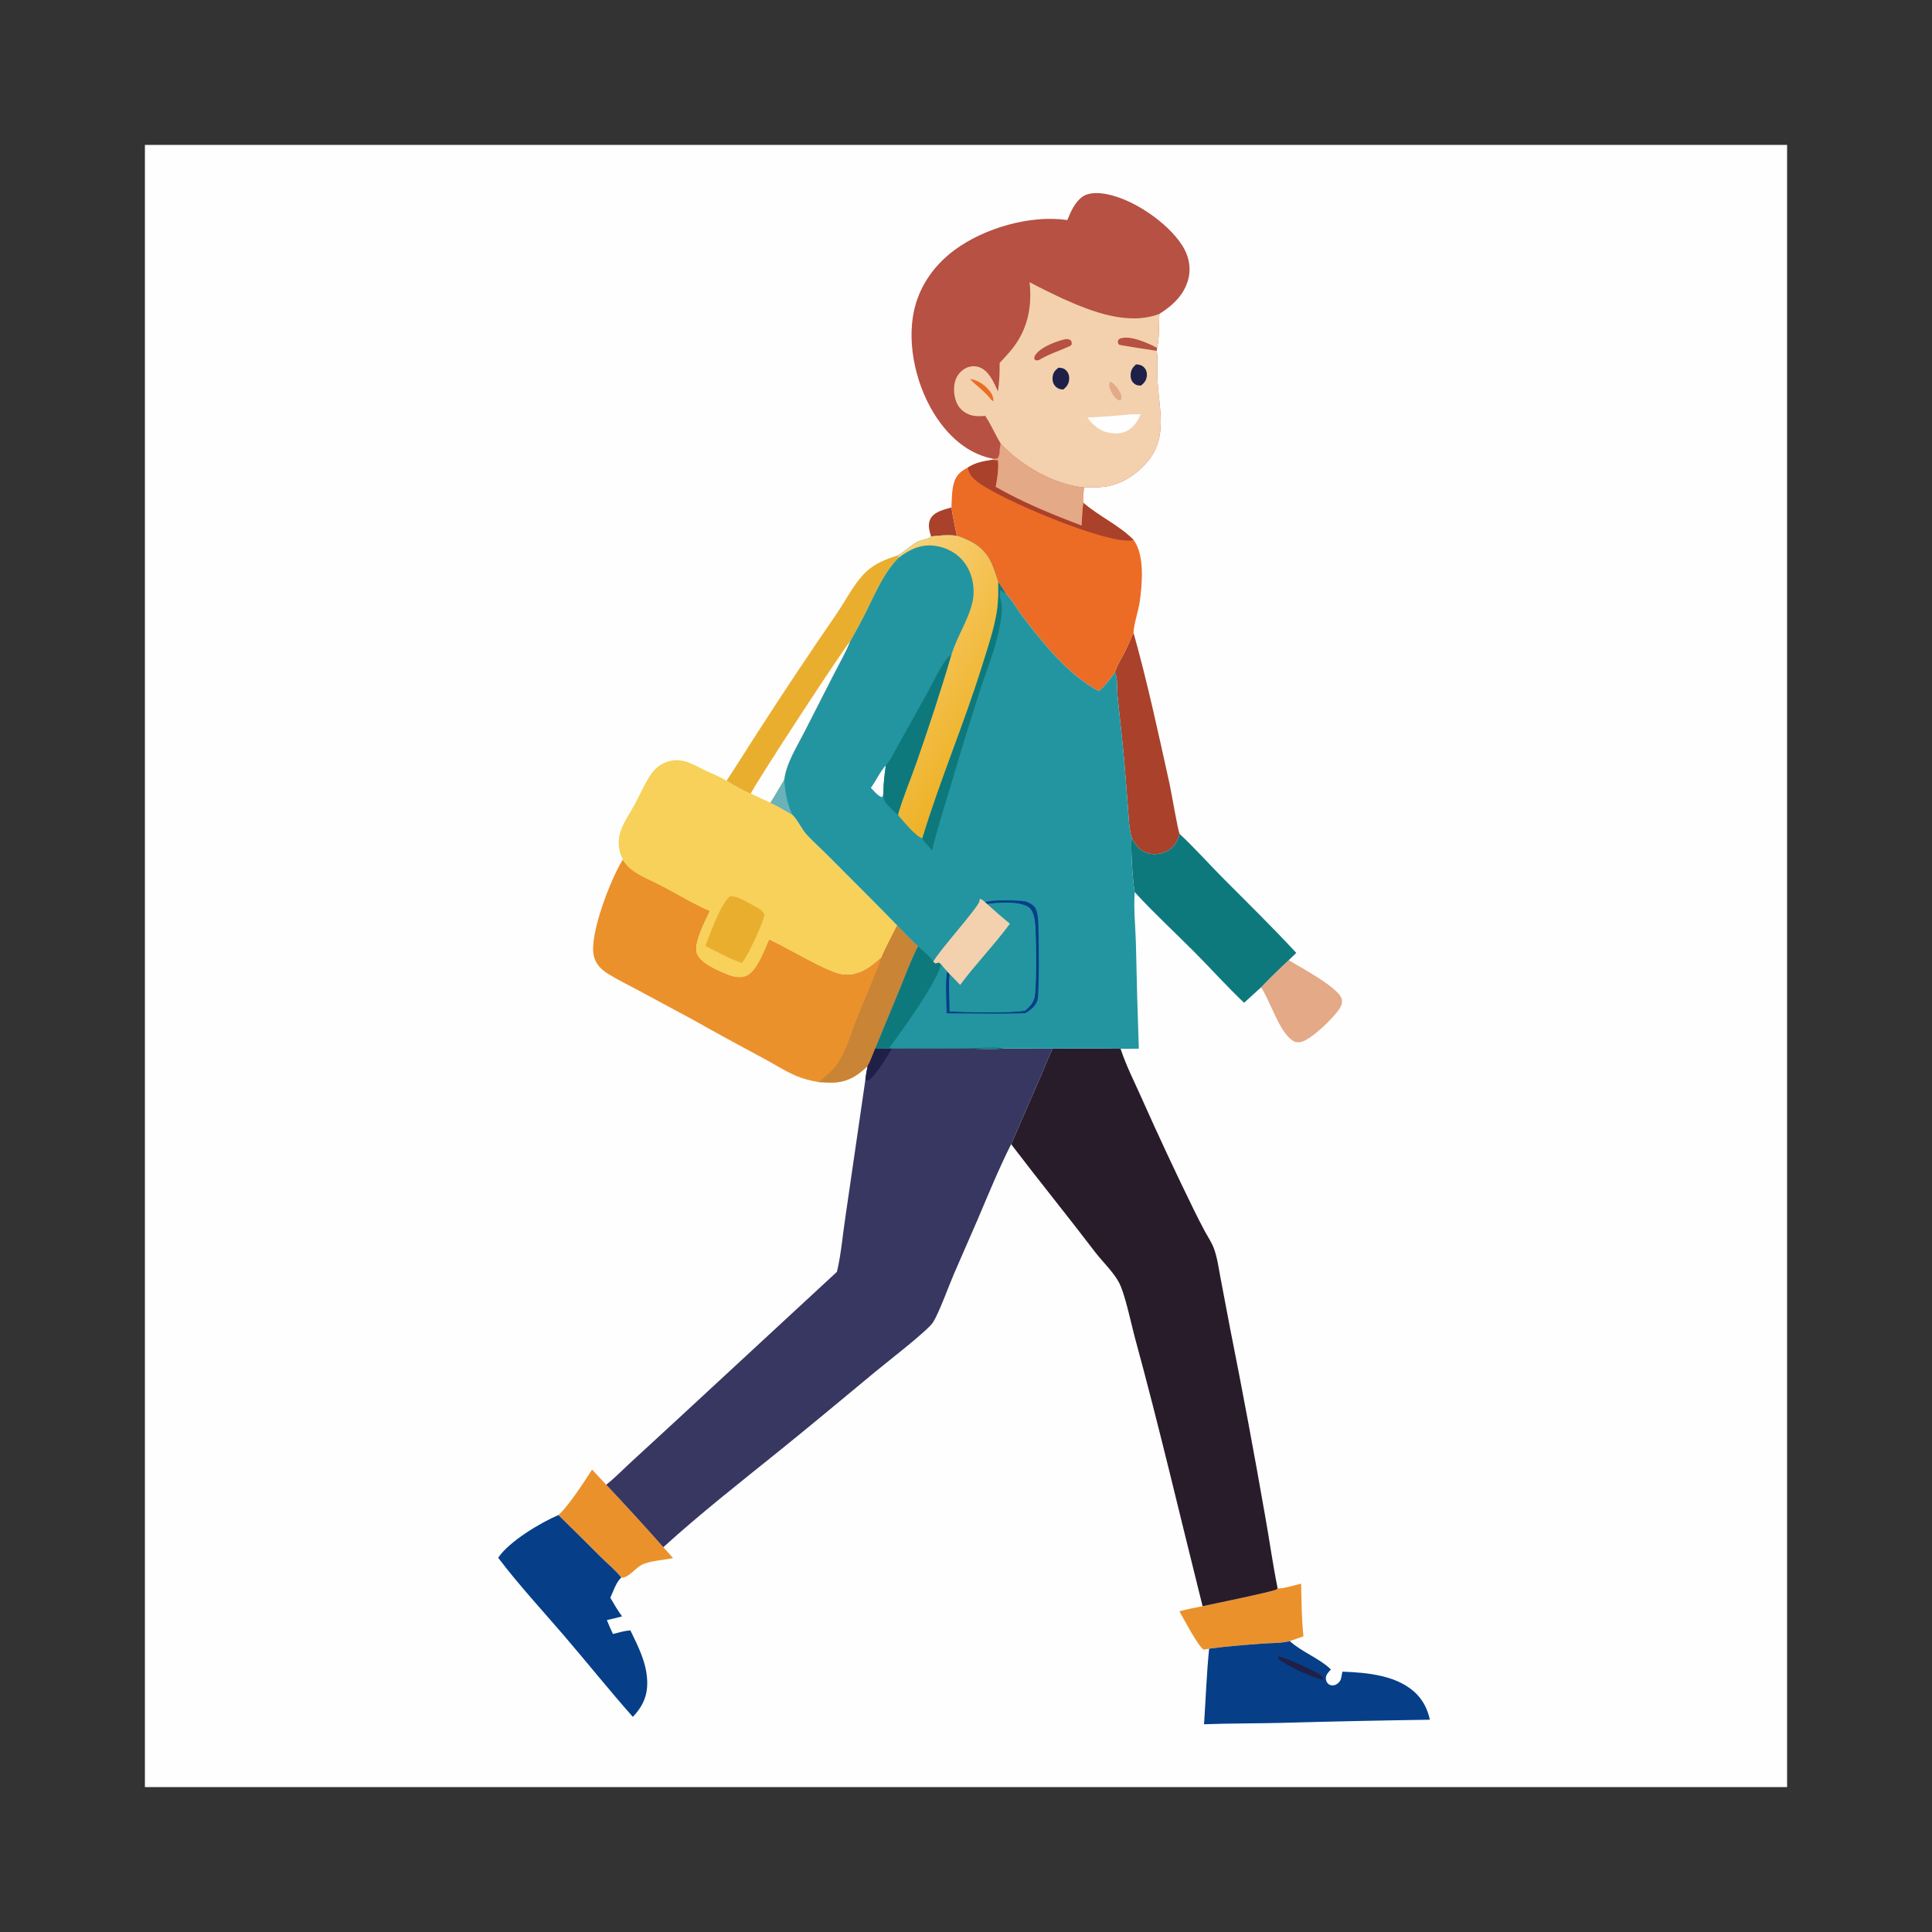 <svg width="72" height="72" viewBox="0 0 72 72" fill="none" xmlns="http://www.w3.org/2000/svg">
<rect x="0" y="0" width="72" height="72" fill="#333333" stroke="none"/>
<path d="M5.4 5.4H66.6V66.6H5.4V5.4Z" fill="#FEFEFE"/>
<path d="M34.699 19.992C34.632 19.785 34.566 19.537 34.676 19.332C34.819 19.065 35.191 18.99 35.457 18.911C35.51 19.268 35.59 19.612 35.66 19.966C35.327 19.927 35.032 19.951 34.699 19.992Z" fill="#A9412B"/>
<path d="M46.996 36.795C47.328 36.448 47.678 36.108 48.029 35.782C48.441 36.044 49.907 36.804 50.005 37.241C50.037 37.386 49.978 37.505 49.899 37.622C49.676 37.951 48.862 38.752 48.476 38.833C48.364 38.857 48.255 38.841 48.161 38.773C47.642 38.399 47.358 37.337 46.996 36.795Z" fill="#E4A987"/>
<path d="M20.812 56.461C21.199 56.109 21.77 55.226 22.064 54.767L22.592 55.331C23.314 56.096 24.023 56.872 24.721 57.66L25.083 58.063C24.732 58.146 24.217 58.16 23.904 58.322C23.688 58.435 23.41 58.816 23.156 58.793C22.958 58.53 22.657 58.288 22.421 58.053C21.887 57.52 21.351 56.989 20.812 56.461Z" fill="#EB912C"/>
<path d="M47.613 59.188C47.735 59.236 48.315 59.052 48.49 59.019C48.501 59.667 48.51 60.338 48.575 60.982C48.405 61.039 48.236 61.098 48.068 61.158C47.758 61.242 47.369 61.227 47.045 61.252C46.385 61.302 45.718 61.353 45.061 61.441C44.991 61.461 44.929 61.47 44.857 61.476C44.679 61.403 44.078 60.27 43.953 60.048C44.235 59.967 44.53 59.918 44.817 59.859C45.155 59.789 47.451 59.312 47.565 59.238C47.585 59.226 47.597 59.205 47.613 59.188Z" fill="#EB912C"/>
<path d="M41.549 25.056C41.628 24.787 41.832 24.475 41.957 24.219C42.058 24.011 42.138 23.792 42.245 23.587C42.765 25.441 43.172 27.344 43.589 29.225C43.648 29.492 43.897 30.965 43.961 31.078C43.877 31.362 43.769 31.567 43.496 31.716C43.275 31.835 42.993 31.867 42.753 31.791C42.486 31.706 42.31 31.489 42.191 31.245C42.183 31.231 42.177 31.215 42.171 31.2C42.07 30.87 42.067 30.486 42.039 30.144L41.914 28.562C41.841 27.667 41.73 26.777 41.643 25.883C41.622 25.658 41.657 25.245 41.549 25.056Z" fill="#A9412B"/>
<path d="M33.465 20.692L33.479 20.796C32.936 21.348 32.644 22.064 32.303 22.748C32.109 23.136 31.903 23.515 31.69 23.893C31.524 24.309 31.288 24.715 31.084 25.114L29.968 27.301C29.69 27.847 29.303 28.447 29.229 29.063C29.059 29.347 28.896 29.638 28.718 29.916C28.467 29.814 28.224 29.695 27.979 29.579C27.86 29.569 27.198 29.187 27.074 29.097C27.467 28.514 27.831 27.912 28.215 27.324C29.176 25.829 30.161 24.35 31.169 22.887C31.517 22.381 31.817 21.757 32.255 21.33C32.604 20.991 33.013 20.843 33.465 20.692Z" fill="#EAAE2F"/>
<path d="M27.979 29.579C28.113 29.247 31.477 24.1 31.69 23.893C31.524 24.309 31.288 24.715 31.084 25.114L29.967 27.301C29.69 27.847 29.303 28.447 29.228 29.063C29.059 29.347 28.896 29.638 28.717 29.916C28.467 29.814 28.223 29.695 27.979 29.579Z" fill="#FEFEFE"/>
<path d="M43.961 31.078C44.515 31.592 45.022 32.165 45.555 32.702C46.476 33.632 47.422 34.55 48.309 35.513L48.028 35.782C47.676 36.108 47.327 36.448 46.995 36.795C46.786 36.989 46.576 37.181 46.364 37.371C45.724 36.764 45.126 36.096 44.502 35.469C43.765 34.73 42.992 34.017 42.287 33.247C42.202 32.726 42.138 31.731 42.171 31.2C42.177 31.215 42.184 31.231 42.191 31.245C42.31 31.489 42.486 31.706 42.753 31.791C42.993 31.867 43.275 31.835 43.496 31.716C43.769 31.567 43.877 31.362 43.961 31.078Z" fill="#0E797C"/>
<path d="M18.566 58.054C18.965 57.449 20.137 56.749 20.811 56.461C21.35 56.989 21.886 57.52 22.419 58.053C22.655 58.288 22.956 58.53 23.155 58.793C22.971 58.942 22.845 59.325 22.745 59.544C22.882 59.781 23.021 60.017 23.182 60.238C22.996 60.291 22.805 60.331 22.617 60.376C22.686 60.552 22.761 60.723 22.843 60.894C23.059 60.837 23.27 60.779 23.492 60.757C23.787 61.369 24.1 61.966 24.12 62.661C24.136 63.202 23.95 63.595 23.585 63.984C22.714 63 21.886 61.966 21.03 60.967C20.205 60.006 19.331 59.063 18.566 58.054Z" fill="#063F88"/>
<path d="M48.067 61.158C48.525 61.575 49.156 61.79 49.599 62.215C49.505 62.324 49.398 62.416 49.412 62.572C49.419 62.647 49.452 62.718 49.513 62.764C49.578 62.812 49.65 62.817 49.726 62.801C49.816 62.782 49.908 62.705 49.95 62.624C49.98 62.565 49.988 62.496 50.001 62.431L50.028 62.298C50.965 62.331 52.142 62.435 52.823 63.164C53.069 63.428 53.21 63.738 53.288 64.089C51.423 64.116 49.558 64.156 47.694 64.208C46.754 64.23 45.81 64.223 44.871 64.258C44.934 63.32 44.966 62.377 45.061 61.441C45.718 61.353 46.384 61.302 47.045 61.252C47.369 61.227 47.758 61.242 48.067 61.158Z" fill="#063F88"/>
<path d="M47.617 61.722C47.858 61.743 49.004 62.266 49.218 62.429C49.289 62.484 49.297 62.511 49.311 62.599C48.918 62.534 48.127 62.143 47.782 61.928C47.683 61.866 47.643 61.837 47.617 61.722Z" fill="#1F2048"/>
<path d="M37.29 16.525C38.059 17.349 39.257 18.048 40.395 18.165C40.387 18.349 40.352 18.554 40.369 18.735C40.951 19.244 41.706 19.574 42.245 20.123C42.669 20.683 42.565 21.796 42.471 22.447C42.43 22.736 42.232 23.351 42.245 23.587C42.139 23.792 42.059 24.011 41.957 24.219C41.832 24.475 41.628 24.787 41.549 25.056C41.371 25.316 41.191 25.546 40.954 25.755C39.827 25.169 38.9 24.004 38.136 23.01C37.919 22.728 37.734 22.366 37.483 22.122C37.394 21.971 37.296 21.828 37.196 21.685C37.108 21.435 37.044 21.196 36.929 20.954C36.66 20.39 36.223 20.164 35.66 19.966C35.59 19.612 35.51 19.268 35.457 18.911C35.474 18.608 35.466 18.257 35.559 17.967C35.649 17.684 35.821 17.556 36.071 17.422C36.358 17.238 36.659 17.185 36.99 17.137L37.015 17.098C37.083 17.098 37.13 17.099 37.192 17.07C37.226 16.997 37.245 16.947 37.25 16.865C37.256 16.75 37.273 16.639 37.29 16.525Z" fill="#EC6C25"/>
<path d="M36.989 17.137L37.19 17.15C37.227 17.438 37.161 17.858 37.107 18.143C38.133 18.727 39.204 19.166 40.306 19.582C40.324 19.3 40.335 19.015 40.368 18.735C40.951 19.244 41.706 19.574 42.245 20.123C42.22 20.13 42.203 20.135 42.179 20.139C41.205 20.279 37.264 18.601 36.446 17.97C36.255 17.823 36.103 17.669 36.07 17.422C36.358 17.238 36.659 17.185 36.989 17.137Z" fill="#A9412B"/>
<path d="M37.291 16.525C38.059 17.349 39.258 18.048 40.395 18.165C40.388 18.349 40.353 18.554 40.369 18.735C40.336 19.015 40.325 19.3 40.307 19.582C39.205 19.166 38.133 18.727 37.108 18.143C37.162 17.858 37.228 17.438 37.19 17.15L36.99 17.137L37.016 17.098C37.084 17.098 37.13 17.099 37.192 17.07C37.227 16.997 37.246 16.947 37.25 16.865C37.257 16.75 37.274 16.639 37.291 16.525Z" fill="#E4A987"/>
<path d="M23.212 32.034C23.317 32.187 23.41 32.31 23.561 32.42C23.91 32.674 24.331 32.836 24.712 33.036C25.291 33.342 25.859 33.69 26.462 33.947C26.296 34.293 25.839 35.161 25.974 35.529C26.108 35.894 26.75 36.161 27.095 36.303C27.321 36.396 27.584 36.462 27.818 36.357C28.221 36.177 28.482 35.383 28.664 35.002C29.307 35.301 30.776 36.188 31.34 36.297C31.57 36.341 31.786 36.316 32.006 36.237C32.337 36.118 32.586 35.89 32.85 35.669C32.894 35.503 33.324 34.701 33.429 34.481C33.687 34.739 33.94 35.028 34.217 35.264C33.951 35.768 33.755 36.32 33.539 36.847L32.623 39.063C32.53 39.279 32.449 39.526 32.333 39.728C31.903 40.137 31.518 40.361 30.907 40.344C30.774 40.34 30.64 40.333 30.507 40.325C30.202 40.276 29.902 40.198 29.618 40.072C29.214 39.891 28.83 39.645 28.44 39.434C27.555 38.963 26.675 38.482 25.801 37.99L23.704 36.862C23.36 36.678 23.001 36.504 22.669 36.297C22.401 36.131 22.191 35.922 22.125 35.602C21.962 34.813 22.764 32.736 23.212 32.034Z" fill="#EB912C"/>
<path d="M33.429 34.481C33.687 34.739 33.94 35.028 34.217 35.264C33.952 35.768 33.755 36.32 33.539 36.847L32.623 39.063C32.531 39.279 32.45 39.526 32.333 39.728C31.904 40.137 31.518 40.361 30.907 40.344C30.774 40.34 30.641 40.333 30.508 40.325C30.769 40.094 31.035 39.912 31.229 39.615C31.54 39.14 31.719 38.491 31.933 37.96C32.239 37.199 32.579 36.443 32.851 35.67C32.894 35.503 33.325 34.701 33.429 34.481Z" fill="#C98436"/>
<path d="M23.213 32.035C23.168 31.933 23.121 31.828 23.094 31.72C23.08 31.662 23.07 31.604 23.064 31.545C23.058 31.486 23.055 31.427 23.057 31.368C23.059 31.309 23.065 31.25 23.074 31.192C23.084 31.133 23.098 31.076 23.115 31.019C23.227 30.649 23.472 30.315 23.654 29.976C23.836 29.637 23.994 29.279 24.195 28.951C24.377 28.653 24.637 28.428 24.984 28.355C25.514 28.244 25.907 28.537 26.359 28.749C26.595 28.86 26.855 28.955 27.074 29.097C27.198 29.187 27.86 29.569 27.979 29.579C28.223 29.695 28.467 29.814 28.718 29.916C28.999 30.042 29.262 30.204 29.527 30.359C29.744 30.575 29.867 30.895 30.084 31.127C30.325 31.382 30.59 31.619 30.837 31.868C31.7 32.739 32.577 33.6 33.43 34.481C33.325 34.701 32.895 35.503 32.852 35.67C32.587 35.89 32.338 36.118 32.008 36.237C31.787 36.316 31.572 36.341 31.341 36.297C30.777 36.188 29.308 35.301 28.665 35.002C28.483 35.383 28.222 36.177 27.819 36.357C27.585 36.462 27.322 36.396 27.096 36.303C26.751 36.161 26.109 35.894 25.975 35.529C25.84 35.161 26.297 34.293 26.463 33.947C25.86 33.69 25.292 33.342 24.712 33.036C24.332 32.836 23.911 32.674 23.563 32.42C23.411 32.31 23.318 32.187 23.213 32.035Z" fill="#F7D15A"/>
<path d="M27.205 33.396C27.496 33.395 27.845 33.621 28.1 33.758C28.235 33.831 28.443 33.935 28.488 34.091C28.456 34.374 27.843 35.685 27.647 35.884C27.184 35.742 26.722 35.463 26.285 35.252C26.485 34.756 26.828 33.741 27.205 33.396Z" fill="#EAAE2F"/>
<path d="M39.229 39.077C40.072 39.077 40.919 39.059 41.761 39.084L41.776 39.129C41.978 39.735 42.282 40.33 42.541 40.913C43.164 42.312 43.812 43.7 44.486 45.075C44.62 45.351 44.76 45.624 44.905 45.894C45.02 46.103 45.163 46.316 45.244 46.54C45.368 46.882 45.416 47.262 45.484 47.618L45.837 49.478C46.302 51.812 46.739 54.152 47.148 56.497C47.309 57.391 47.432 58.297 47.613 59.188C47.597 59.205 47.585 59.225 47.565 59.238C47.451 59.312 45.154 59.789 44.817 59.859C43.985 56.539 43.209 53.2 42.307 49.898C42.163 49.374 41.925 48.192 41.685 47.765C41.463 47.371 41.085 47.018 40.807 46.655C39.779 45.307 38.709 43.99 37.682 42.641L38.823 40.017C38.959 39.704 39.079 39.383 39.229 39.077Z" fill="#291C2A"/>
<path d="M39.777 8.201C39.898 7.896 40.064 7.524 40.341 7.331C40.595 7.154 40.977 7.182 41.267 7.24C42.255 7.438 43.503 8.291 44.052 9.137C44.289 9.503 44.392 9.924 44.295 10.356C44.157 10.966 43.717 11.379 43.205 11.699C43.187 12.054 43.209 12.641 43.119 12.965L43.11 13.075C43.159 13.468 43.12 13.866 43.143 14.26C43.201 15.253 43.496 16.255 42.834 17.115C42.426 17.645 41.816 18.057 41.144 18.142C40.896 18.172 40.643 18.168 40.394 18.165C39.257 18.048 38.058 17.349 37.29 16.525C37.273 16.639 37.255 16.75 37.249 16.865C37.245 16.947 37.226 16.997 37.191 17.07C37.129 17.099 37.083 17.098 37.015 17.098C36.199 16.941 35.56 16.442 35.064 15.787C34.26 14.728 33.822 13.156 34.016 11.835C34.168 10.801 34.736 9.941 35.569 9.321C36.674 8.499 38.405 7.998 39.777 8.201Z" fill="#B65143"/>
<path d="M38.369 10.516C38.778 10.733 39.194 10.939 39.615 11.133C40.694 11.618 42.041 12.14 43.205 11.699C43.187 12.054 43.209 12.641 43.119 12.965L43.11 13.075C43.159 13.468 43.12 13.866 43.143 14.26C43.201 15.253 43.496 16.255 42.834 17.115C42.426 17.645 41.816 18.057 41.144 18.142C40.896 18.172 40.643 18.168 40.394 18.165C39.257 18.048 38.058 17.349 37.29 16.525C37.088 16.194 36.918 15.797 36.718 15.499C36.561 15.51 36.401 15.521 36.245 15.487C36.023 15.438 35.816 15.3 35.699 15.102C35.55 14.851 35.516 14.471 35.599 14.192C35.607 14.168 35.615 14.143 35.625 14.12C35.635 14.096 35.646 14.072 35.658 14.05C35.67 14.027 35.683 14.005 35.698 13.983C35.712 13.962 35.727 13.941 35.744 13.921C35.76 13.901 35.777 13.882 35.795 13.863C35.814 13.845 35.833 13.828 35.853 13.811C35.873 13.795 35.893 13.779 35.915 13.765C35.936 13.751 35.958 13.737 35.981 13.725C36.001 13.714 36.021 13.705 36.042 13.696C36.062 13.688 36.084 13.681 36.105 13.674C36.127 13.668 36.148 13.663 36.17 13.659C36.192 13.655 36.215 13.652 36.237 13.651C36.259 13.649 36.282 13.649 36.304 13.649C36.327 13.65 36.349 13.652 36.371 13.655C36.393 13.658 36.415 13.662 36.437 13.667C36.459 13.673 36.48 13.679 36.501 13.687C36.861 13.819 37.044 14.264 37.19 14.586C37.246 14.231 37.257 13.885 37.253 13.527C37.41 13.358 37.569 13.19 37.713 13.01C38.302 12.278 38.468 11.429 38.369 10.516Z" fill="#F3D1AE"/>
<path d="M36.145 14.124C36.388 14.153 36.611 14.284 36.782 14.458C36.93 14.61 37.02 14.736 37.023 14.951C36.965 14.928 36.955 14.917 36.916 14.868C36.684 14.572 36.399 14.387 36.145 14.124Z" fill="#EC6C25"/>
<path d="M41.37 14.226C41.379 14.228 41.387 14.23 41.396 14.234C41.535 14.288 41.701 14.53 41.762 14.662C41.809 14.763 41.801 14.821 41.766 14.924C41.731 14.918 41.698 14.914 41.664 14.9C41.554 14.855 41.441 14.666 41.395 14.563C41.336 14.432 41.319 14.363 41.37 14.226Z" fill="#E4A987"/>
<path d="M43.11 13.075C42.941 13.054 41.746 12.867 41.701 12.845C41.653 12.768 41.655 12.77 41.668 12.679C41.703 12.645 41.716 12.626 41.764 12.61C42.138 12.491 42.797 12.79 43.119 12.965L43.11 13.075Z" fill="#B65143"/>
<path d="M42.336 13.579C42.455 13.586 42.55 13.603 42.636 13.692C42.714 13.772 42.749 13.878 42.741 13.989C42.729 14.164 42.658 14.255 42.529 14.366C42.512 14.366 42.494 14.367 42.476 14.367C42.374 14.369 42.3 14.334 42.231 14.26C42.152 14.176 42.128 14.063 42.136 13.95C42.15 13.781 42.212 13.691 42.336 13.579Z" fill="#1F2048"/>
<path d="M39.444 13.703C39.565 13.706 39.65 13.72 39.738 13.812C39.82 13.898 39.853 14.01 39.845 14.126C39.833 14.303 39.764 14.4 39.633 14.513C39.615 14.513 39.598 14.513 39.581 14.512C39.48 14.509 39.38 14.458 39.316 14.38C39.236 14.285 39.214 14.162 39.229 14.041C39.249 13.879 39.321 13.802 39.444 13.703Z" fill="#1F2048"/>
<path d="M39.714 12.637C39.808 12.641 39.837 12.633 39.914 12.691C39.932 12.741 39.948 12.772 39.938 12.826C39.93 12.872 39.884 12.892 39.844 12.91C39.463 13.081 39.1 13.192 38.734 13.409C38.715 13.417 38.693 13.428 38.673 13.429C38.611 13.434 38.59 13.427 38.549 13.385C38.543 13.318 38.548 13.282 38.588 13.225C38.8 12.923 39.367 12.717 39.714 12.637Z" fill="#B65143"/>
<path d="M42.025 15.453C42.182 15.431 42.352 15.441 42.511 15.439C42.4 15.68 42.284 15.888 42.048 16.03C41.764 16.201 41.459 16.166 41.155 16.082C40.871 15.957 40.704 15.809 40.525 15.562C41.026 15.537 41.526 15.501 42.025 15.453Z" fill="#FEFEFE"/>
<path d="M32.334 39.728C32.45 39.526 32.531 39.279 32.623 39.063L33.236 39.07L36.047 39.077C36.484 39.078 36.963 39.116 37.396 39.071L39.23 39.077C39.08 39.383 38.96 39.704 38.823 40.017L37.682 42.641C37.221 43.559 36.829 44.519 36.427 45.464L35.546 47.486C35.344 47.956 35.012 48.889 34.772 49.279C34.587 49.579 33.003 50.803 32.634 51.11C31.434 52.103 30.238 53.105 29.025 54.082C27.576 55.25 26.098 56.407 24.72 57.66C24.023 56.872 23.314 56.096 22.592 55.331C22.897 55.093 23.178 54.801 23.463 54.538L25.138 52.996L31.19 47.397C31.351 46.723 31.405 46.002 31.511 45.316L32.249 40.248C32.265 40.073 32.302 39.901 32.334 39.728Z" fill="#373761"/>
<path d="M32.334 39.728C32.451 39.526 32.531 39.279 32.624 39.063L33.237 39.07C33.123 39.291 32.565 40.193 32.354 40.262C32.318 40.274 32.285 40.257 32.25 40.248C32.266 40.073 32.302 39.901 32.334 39.728Z" fill="#1F2048"/>
<path d="M34.699 19.992C35.032 19.951 35.327 19.927 35.66 19.966C36.223 20.164 36.66 20.391 36.928 20.954C37.044 21.196 37.107 21.435 37.196 21.685C37.296 21.828 37.394 21.971 37.483 22.122C37.733 22.366 37.919 22.728 38.136 23.01C38.899 24.004 39.827 25.169 40.954 25.755C41.191 25.546 41.37 25.316 41.549 25.056C41.657 25.245 41.622 25.658 41.643 25.883C41.73 26.777 41.841 27.667 41.914 28.562L42.039 30.144C42.067 30.486 42.07 30.87 42.171 31.2C42.138 31.732 42.202 32.726 42.287 33.247C42.242 33.869 42.315 34.523 42.332 35.148C42.358 36.459 42.394 37.77 42.441 39.081C42.215 39.082 41.986 39.092 41.761 39.084C40.919 39.059 40.072 39.077 39.229 39.077L37.395 39.071C36.962 39.116 36.484 39.078 36.047 39.077L33.236 39.07L32.623 39.063L33.539 36.847C33.755 36.32 33.951 35.768 34.217 35.264C33.94 35.028 33.687 34.739 33.429 34.481C32.576 33.6 31.7 32.739 30.836 31.868C30.589 31.619 30.324 31.382 30.084 31.127C29.866 30.895 29.743 30.575 29.527 30.359C29.261 30.204 28.998 30.042 28.717 29.916C28.895 29.638 29.058 29.347 29.228 29.063C29.302 28.447 29.689 27.847 29.967 27.301L31.083 25.114C31.287 24.715 31.523 24.309 31.689 23.893C31.902 23.515 32.108 23.136 32.301 22.748C32.643 22.064 32.934 21.348 33.478 20.796L33.464 20.692C33.724 20.556 33.931 20.328 34.191 20.189C34.336 20.112 34.59 20.102 34.699 19.992Z" fill="#2395A0"/>
<path d="M33.013 28.525C32.965 28.856 32.922 29.207 32.923 29.541C32.911 29.606 32.914 29.659 32.87 29.709C32.709 29.662 32.573 29.478 32.455 29.36C32.653 29.094 32.786 28.766 33.013 28.525Z" fill="#FEFEFE"/>
<path d="M29.228 29.063C29.26 29.527 29.329 29.933 29.527 30.359C29.261 30.204 28.998 30.042 28.717 29.916C28.895 29.638 29.058 29.347 29.228 29.063Z" fill="#68B2B8"/>
<path d="M36.715 33.624C36.891 33.528 38.023 33.536 38.237 33.601C38.359 33.638 38.523 33.732 38.588 33.847C38.661 33.977 38.681 34.194 38.691 34.344C38.717 34.719 38.737 37.065 38.663 37.283C38.589 37.502 38.396 37.65 38.202 37.758C37.23 37.793 36.252 37.762 35.279 37.764C35.276 37.264 35.219 36.692 35.296 36.199L35.393 36.303C35.352 36.754 35.393 37.238 35.393 37.693C36.049 37.719 37.625 37.763 38.202 37.664C38.273 37.604 38.345 37.535 38.405 37.463C38.424 37.44 38.442 37.416 38.458 37.391C38.474 37.366 38.488 37.34 38.501 37.313C38.514 37.286 38.525 37.258 38.535 37.23C38.544 37.201 38.552 37.172 38.558 37.143C38.633 36.767 38.622 34.73 38.566 34.337C38.542 34.168 38.486 33.916 38.336 33.811C38.008 33.581 37.185 33.633 36.789 33.691L36.715 33.624Z" fill="#063F88"/>
<path d="M37.196 21.685C37.296 21.828 37.394 21.971 37.483 22.122C37.382 22.096 37.363 21.989 37.281 22C37.247 22.131 37.266 22.28 37.304 22.408C37.405 22.751 37.239 23.467 37.151 23.812C36.984 24.471 36.722 25.103 36.516 25.75C36.144 26.908 35.786 28.071 35.443 29.238C35.197 30.052 34.936 30.862 34.736 31.689C34.629 31.55 34.443 31.39 34.369 31.241C35.026 29.078 35.919 26.993 36.59 24.835C36.797 24.172 37.031 23.5 37.143 22.813C37.205 22.435 37.203 22.066 37.196 21.685Z" fill="#0E797C"/>
<path d="M34.217 35.264C34.38 35.436 34.672 35.643 34.782 35.839L34.856 35.903L34.989 35.871L35.063 35.927C35.02 36.453 33.55 38.507 33.144 39.047C34.172 39.056 35.201 39.059 36.229 39.057C36.54 39.058 37.111 39.008 37.396 39.071C36.962 39.116 36.484 39.078 36.047 39.077L33.236 39.07L32.623 39.063L33.539 36.847C33.755 36.32 33.952 35.768 34.217 35.264Z" fill="#0E797C"/>
<path d="M35.454 24.41C35.062 25.751 34.619 27.09 34.16 28.409C33.933 29.061 33.651 29.707 33.465 30.37C33.31 30.229 33.129 30.084 33.009 29.912C33.001 29.9 32.993 29.888 32.985 29.876C32.909 29.765 32.919 29.674 32.923 29.541C32.922 29.207 32.965 28.856 33.013 28.525C33.208 28.305 33.358 27.968 33.503 27.71C33.873 27.056 34.24 26.4 34.602 25.742C34.814 25.355 35.014 24.912 35.277 24.558C35.325 24.493 35.384 24.451 35.454 24.41Z" fill="#0E797C"/>
<path d="M34.781 35.839C35.014 35.402 36.461 33.822 36.501 33.581C36.506 33.554 36.507 33.526 36.513 33.5C36.603 33.514 36.644 33.567 36.713 33.624L36.788 33.691C37.184 33.633 38.006 33.581 38.335 33.811C38.485 33.916 38.541 34.168 38.565 34.337C38.621 34.729 38.632 36.767 38.556 37.143C38.55 37.172 38.543 37.201 38.533 37.23C38.524 37.258 38.513 37.286 38.5 37.313C38.487 37.34 38.472 37.366 38.456 37.391C38.44 37.416 38.422 37.44 38.403 37.463C38.343 37.535 38.272 37.604 38.2 37.664C37.623 37.763 36.048 37.719 35.392 37.693C35.391 37.238 35.35 36.754 35.392 36.303L35.295 36.199C35.215 36.11 35.138 36.02 35.062 35.926L34.988 35.871L34.855 35.903L34.781 35.839Z" fill="#2395A0"/>
<path d="M34.781 35.839C35.014 35.402 36.461 33.822 36.501 33.581C36.506 33.554 36.507 33.526 36.513 33.5C36.603 33.514 36.644 33.567 36.713 33.624L36.788 33.691C37.066 33.942 37.346 34.188 37.637 34.423C37.059 35.212 36.364 35.918 35.783 36.705C35.654 36.569 35.523 36.435 35.392 36.303L35.295 36.199C35.215 36.11 35.137 36.02 35.062 35.926L34.988 35.871L34.855 35.903L34.781 35.839Z" fill="#F3D1AE"/>
<path d="M34.7 19.992C35.033 19.951 35.328 19.927 35.661 19.966C36.224 20.164 36.661 20.391 36.929 20.954C37.045 21.196 37.108 21.435 37.197 21.685C37.204 22.066 37.206 22.435 37.144 22.813C37.031 23.5 36.797 24.172 36.591 24.835C35.92 26.993 35.026 29.078 34.37 31.241C34.128 31.175 33.641 30.578 33.466 30.37C33.652 29.707 33.934 29.061 34.16 28.409C34.62 27.09 35.063 25.751 35.455 24.41C35.66 23.721 36.125 23.052 36.253 22.375C36.342 21.904 36.235 21.37 35.951 20.981C35.687 20.618 35.274 20.397 34.833 20.339C34.304 20.27 33.883 20.487 33.479 20.796L33.465 20.692C33.725 20.556 33.932 20.328 34.192 20.189C34.337 20.112 34.591 20.102 34.7 19.992Z" fill="url(#paint0_linear_869_4276)"/>
<defs>
<linearGradient id="paint0_linear_869_4276" x1="37.088" y1="26.911" x2="31.992" y2="23.553" gradientUnits="userSpaceOnUse">
<stop stop-color="#EEB227"/>
<stop offset="1" stop-color="#F9D077"/>
</linearGradient>
</defs>
</svg>
